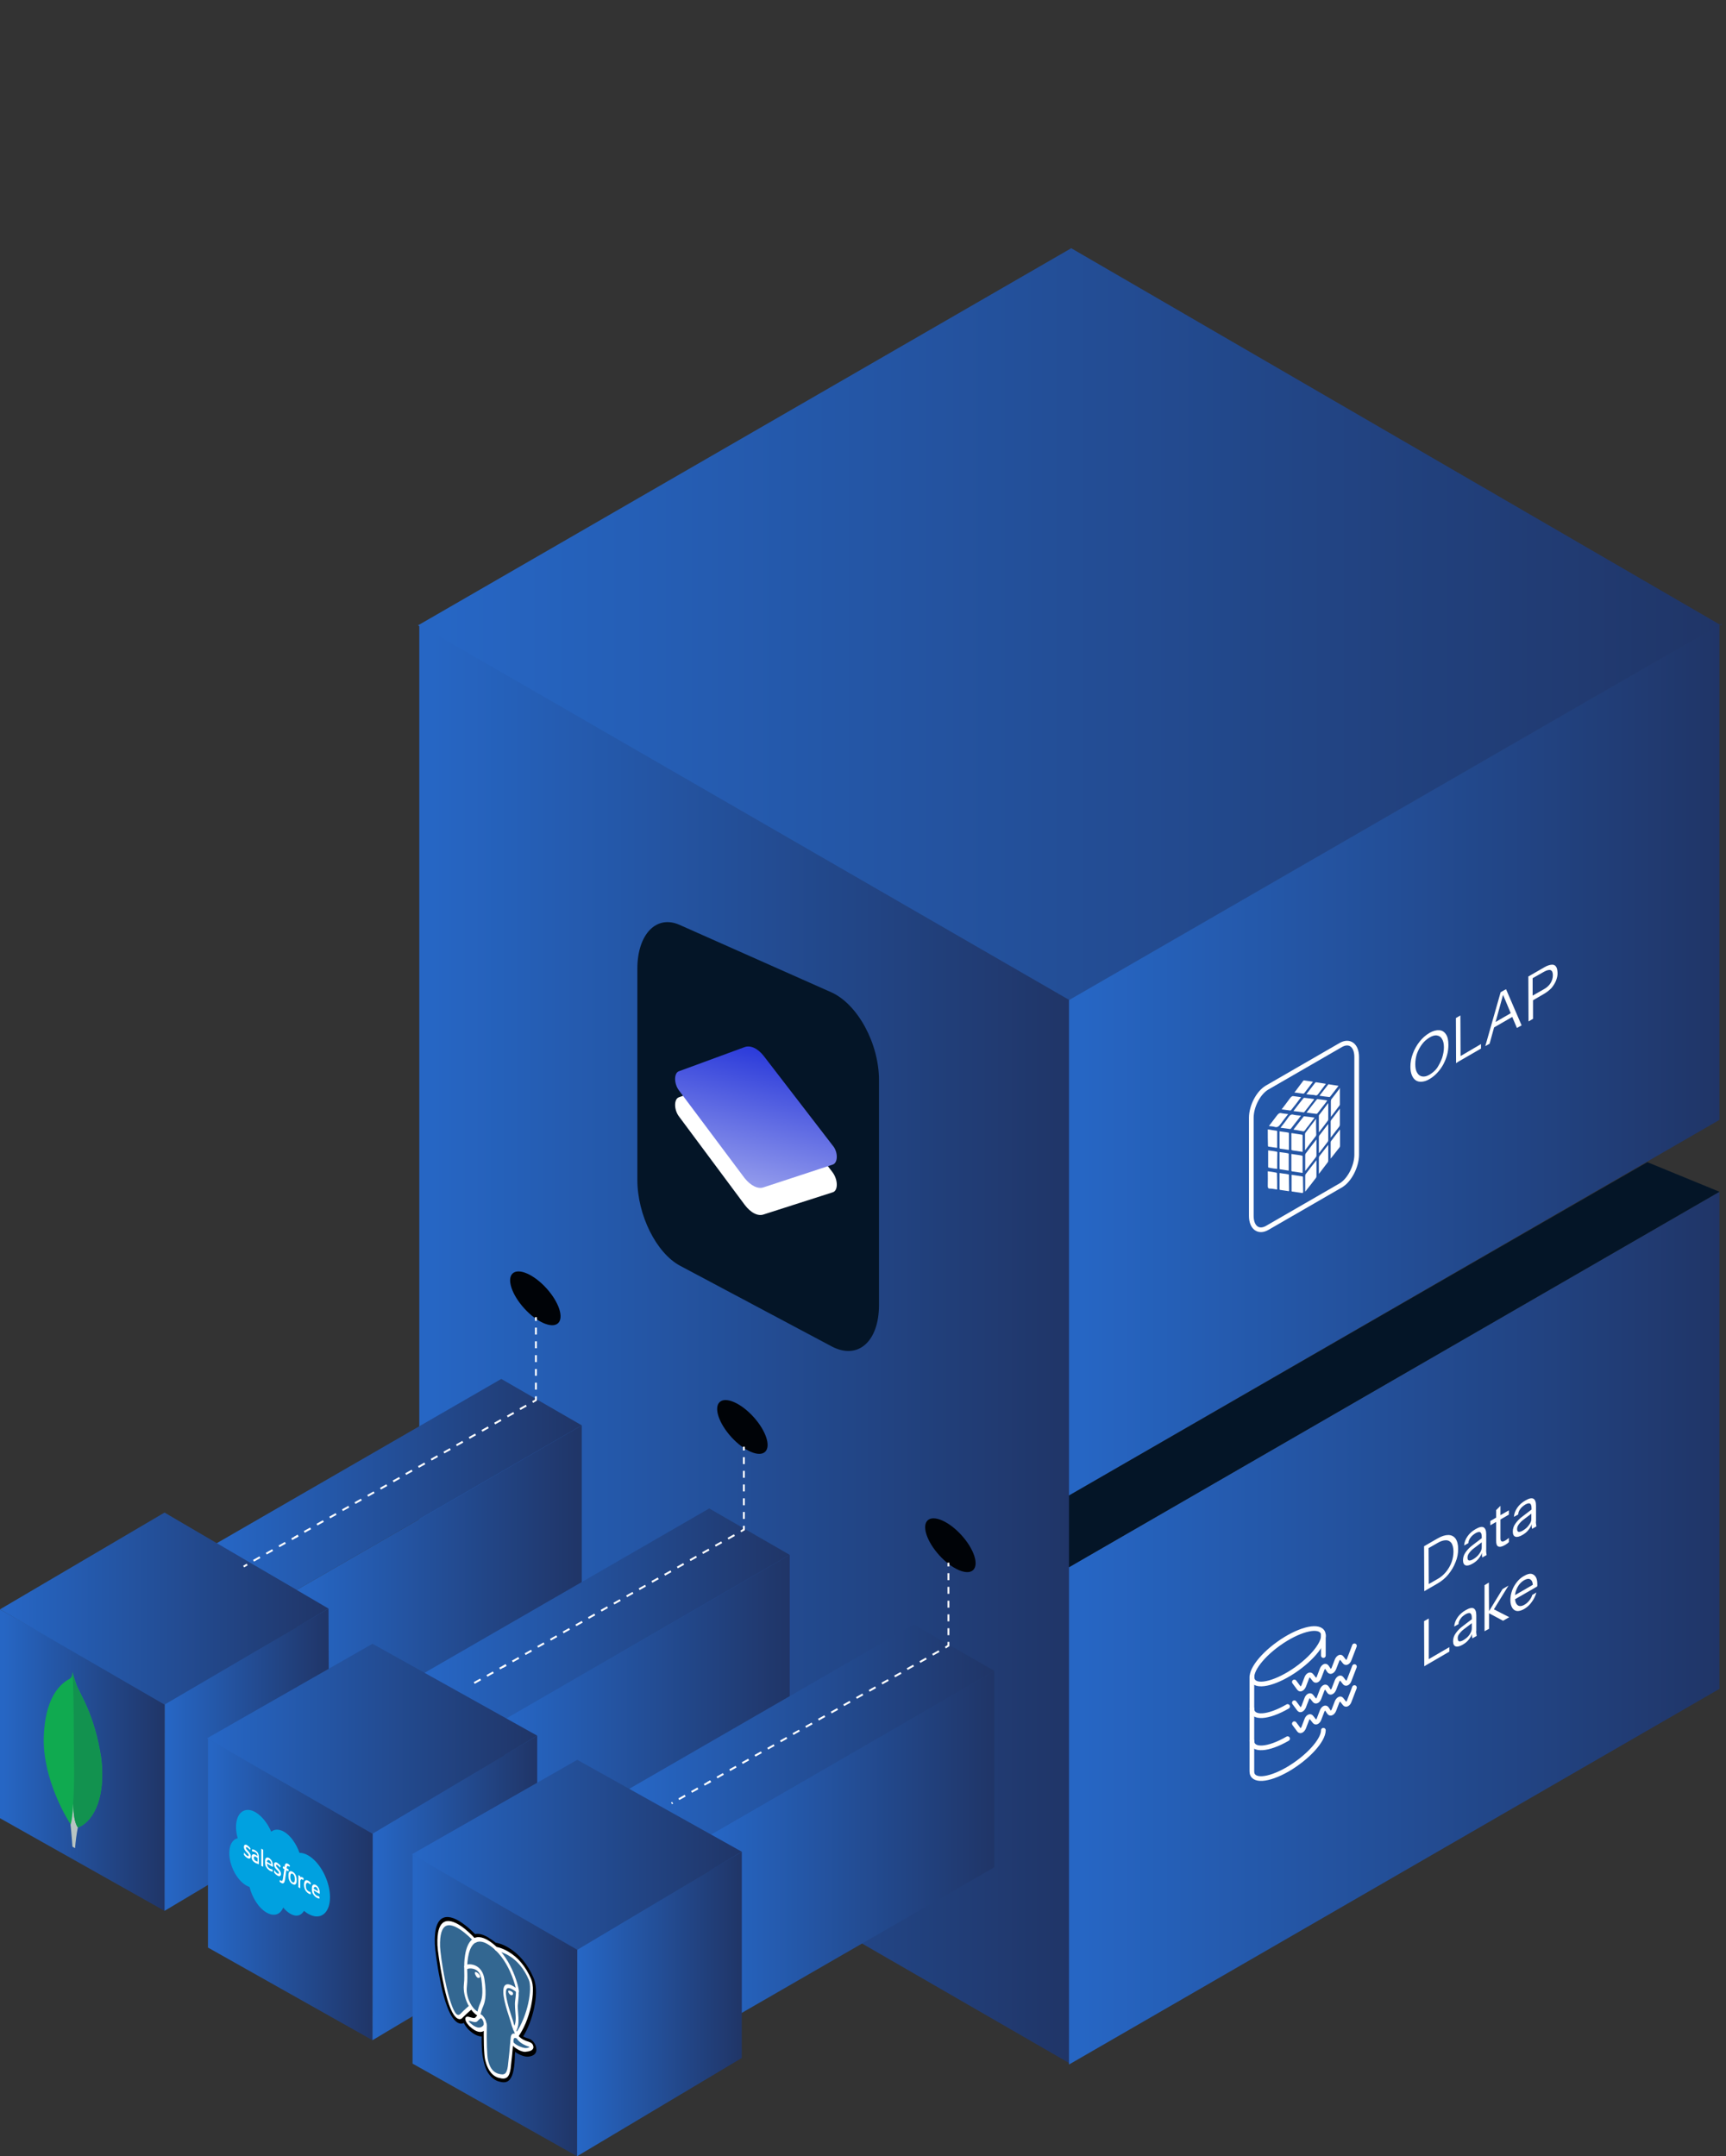<?xml version="1.0" encoding="UTF-8"?>
<svg xmlns="http://www.w3.org/2000/svg" xmlns:xlink="http://www.w3.org/1999/xlink"
    viewBox="0 0 922.1 1152.02">
    <rect x="0" y="0" width="922.1" height="1152.02" fill="#333333" stroke="none"/>
    <defs>
        <style>
            .ag {
                stroke-width: 2.5px;
            }

            .ag,
            .ah {
                stroke-linecap: round;
                stroke-linejoin: round;
            }

            .ag,
            .ah,
            .ai {
                fill: none;
                stroke: #fff;
            }

            .ah {
                stroke-width: 2.5px;
            }

            .ai {
                stroke-miterlimit: 10;
            }

            .aj {
                opacity: .62;
            }

            .ak,
            .al,
            .am,
            .an,
            .ao,
            .ap,
            .aq,
            .ar,
            .as,
            .at,
            .au,
            .av,
            .aw,
            .ax,
            .ay,
            .az,
            .ba,
            .bb,
            .bc,
            .bd,
            .be,
            .bf,
            .bg,
            .bh,
            .bi,
            .bj,
            .bk,
            .bl,
            .bm,
            .bn,
            .bo,
            .bp,
            .bq,
            .br,
            .bs {
                stroke-width: 0px;
            }

            .al {
                fill: #10aa50;
            }

            .am {
                fill: #12924f;
            }

            .an {
                fill: #b8c4c2;
            }

            .ao {
                fill: #336791;
            }

            .ap {
                fill: #041527;
            }

            .aq {
                fill: #00a1e0;
            }

            .ar {
                fill: #fff;
            }

            .as {
                fill: #000307;
            }

            .at {
                fill: url(#aa);
            }

            .au {
                fill: url(#af);
            }

            .av {
                fill: url(#ae);
            }

            .aw {
                fill: url(#ab);
            }

            .ax {
                fill: url(#ad);
            }

            .ay {
                fill: url(#ac);
            }

            .az {
                fill: url(#b);
            }

            .ba {
                fill: url(#c);
            }

            .bb {
                fill: url(#e);
            }

            .bc {
                fill: url(#u);
            }

            .bd {
                fill: url(#t);
            }

            .be {
                fill: url(#f);
            }

            .bf {
                fill: url(#d);
            }

            .bg {
                fill: url(#s);
            }

            .bh {
                fill: url(#j);
            }

            .bi {
                fill: url(#q);
            }

            .bj {
                fill: url(#r);
            }

            .bk {
                fill: url(#i);
            }

            .bl {
                fill: url(#h);
            }

            .bm {
                fill: url(#m);
            }

            .bn {
                fill: url(#g);
            }

            .bo {
                fill: url(#o);
            }

            .bp {
                fill: url(#p);
            }

            .bq {
                fill: url(#k);
            }

            .br {
                fill: url(#n);
            }

            .bs {
                fill: url(#l);
            }
        </style>
        <linearGradient id="b" x1="223.3" y1="-110.44" x2="919.8" y2="-110.44" gradientTransform="translate(0 444.11)"
            gradientUnits="userSpaceOnUse">
            <stop offset=".02" stop-color="#2666c4" />
            <stop offset="1" stop-color="#203567" />
        </linearGradient>
        <linearGradient id="c" x1="224" y1="274.01" x2="571.5" y2="274.01" gradientTransform="translate(0 444.11)"
            gradientUnits="userSpaceOnUse">
            <stop offset=".02" stop-color="#2666c4" />
            <stop offset="1" stop-color="#203567" />
        </linearGradient>
        <linearGradient id="d" x1="571.1" y1="122.26" x2="918.6" y2="122.26" gradientTransform="translate(0 444.11)"
            gradientUnits="userSpaceOnUse">
            <stop offset=".02" stop-color="#2666c4" />
            <stop offset="1" stop-color="#203567" />
        </linearGradient>
        <linearGradient id="e" x1="571.1" y1="425.76" x2="918.6" y2="425.76" gradientTransform="translate(0 444.11)"
            gradientUnits="userSpaceOnUse">
            <stop offset=".02" stop-color="#2666c4" />
            <stop offset="1" stop-color="#203567" />
        </linearGradient>
        <linearGradient id="f" x1="-1823.87" y1="98.18" x2="-1786.12" y2="261.75"
            gradientTransform="translate(-1407.33 444.11) rotate(-180) scale(1 -1)" gradientUnits="userSpaceOnUse">
            <stop offset="0" stop-color="#0e20d5" />
            <stop offset="1" stop-color="#fff" />
        </linearGradient>
        <linearGradient id="g" x1="115.4" y1="349.01" x2="310.8" y2="349.01" gradientTransform="translate(0 444.11)"
            gradientUnits="userSpaceOnUse">
            <stop offset=".02" stop-color="#2666c4" />
            <stop offset="1" stop-color="#203567" />
        </linearGradient>
        <linearGradient id="h" x1="158.4" y1="413.81" x2="310.8" y2="413.81" gradientTransform="translate(0 444.11)"
            gradientUnits="userSpaceOnUse">
            <stop offset=".02" stop-color="#2666c4" />
            <stop offset="1" stop-color="#203567" />
        </linearGradient>
        <linearGradient id="i" x1="0" y1="496.26" x2="88" y2="496.26" gradientTransform="translate(0 444.11)"
            gradientUnits="userSpaceOnUse">
            <stop offset=".02" stop-color="#2666c4" />
            <stop offset="1" stop-color="#203567" />
        </linearGradient>
        <linearGradient id="j" x1="87.9" y1="496.06" x2="175.9" y2="496.06" gradientTransform="translate(0 444.11)"
            gradientUnits="userSpaceOnUse">
            <stop offset=".02" stop-color="#2666c4" />
            <stop offset="1" stop-color="#203567" />
        </linearGradient>
        <linearGradient id="k" x1="0" y1="415.31" x2="175.5" y2="415.31" gradientTransform="translate(0 444.11)"
            gradientUnits="userSpaceOnUse">
            <stop offset=".02" stop-color="#2666c4" />
            <stop offset="1" stop-color="#203567" />
        </linearGradient>
        <linearGradient id="l" x1="226.5" y1="418.21" x2="421.9" y2="418.21" gradientTransform="translate(0 444.11)"
            gradientUnits="userSpaceOnUse">
            <stop offset=".02" stop-color="#2666c4" />
            <stop offset="1" stop-color="#203567" />
        </linearGradient>
        <linearGradient id="m" x1="269.5" y1="483.01" x2="421.9" y2="483.01" gradientTransform="translate(0 444.11)"
            gradientUnits="userSpaceOnUse">
            <stop offset=".02" stop-color="#2666c4" />
            <stop offset="1" stop-color="#203567" />
        </linearGradient>
        <linearGradient id="n" x1="111.1" y1="565.36" x2="199.1" y2="565.36" gradientTransform="translate(0 444.11)"
            gradientUnits="userSpaceOnUse">
            <stop offset=".02" stop-color="#2666c4" />
            <stop offset="1" stop-color="#203567" />
        </linearGradient>
        <linearGradient id="o" x1="199" y1="564.56" x2="287" y2="564.56" gradientTransform="translate(0 444.11)"
            gradientUnits="userSpaceOnUse">
            <stop offset=".02" stop-color="#2666c4" />
            <stop offset="1" stop-color="#203567" />
        </linearGradient>
        <linearGradient id="p" x1="110.6" y1="484.86" x2="287" y2="484.86" gradientTransform="translate(0 444.11)"
            gradientUnits="userSpaceOnUse">
            <stop offset=".02" stop-color="#2666c4" />
            <stop offset="1" stop-color="#203567" />
        </linearGradient>
        <linearGradient id="q" x1="335.8" y1="480.21" x2="531.2" y2="480.21" gradientTransform="translate(0 444.11)"
            gradientUnits="userSpaceOnUse">
            <stop offset=".02" stop-color="#2666c4" />
            <stop offset="1" stop-color="#203567" />
        </linearGradient>
        <linearGradient id="r" x1="378.8" y1="545.01" x2="531.2" y2="545.01" gradientTransform="translate(0 444.11)"
            gradientUnits="userSpaceOnUse">
            <stop offset=".02" stop-color="#2666c4" />
            <stop offset="1" stop-color="#203567" />
        </linearGradient>
        <linearGradient id="s" x1="220.4" y1="627.36" x2="308.4" y2="627.36" gradientTransform="translate(0 444.11)"
            gradientUnits="userSpaceOnUse">
            <stop offset=".02" stop-color="#2666c4" />
            <stop offset="1" stop-color="#203567" />
        </linearGradient>
        <linearGradient id="t" x1="308.3" y1="626.56" x2="396.3" y2="626.56" gradientTransform="translate(0 444.11)"
            gradientUnits="userSpaceOnUse">
            <stop offset=".02" stop-color="#2666c4" />
            <stop offset="1" stop-color="#203567" />
        </linearGradient>
        <linearGradient id="u" x1="220" y1="546.86" x2="396.3" y2="546.86" gradientTransform="translate(0 444.11)"
            gradientUnits="userSpaceOnUse">
            <stop offset=".02" stop-color="#2666c4" />
            <stop offset="1" stop-color="#203567" />
        </linearGradient>
        <linearGradient id="aa" x1="1209.78" y1="1508.17" x2="1905.44" y2="1508.17"
            gradientTransform="translate(2125.55 1808.33) rotate(-180)" gradientUnits="userSpaceOnUse">
            <stop offset="0" stop-color="#3a2aa4" />
            <stop offset=".22" stop-color="#5c32b6" />
            <stop offset=".57" stop-color="#7533b4" />
            <stop offset="1" stop-color="#81d9bf" />
        </linearGradient>
        <linearGradient id="ab" x1="1209.78" y1="1566.39" x2="1905.44" y2="1566.39"
            gradientTransform="translate(2125.55 1808.33) rotate(-180)" gradientUnits="userSpaceOnUse">
            <stop offset="0" stop-color="#3a2aa4" />
            <stop offset=".22" stop-color="#5c32b6" />
            <stop offset=".57" stop-color="#7533b4" />
            <stop offset="1" stop-color="#81d9bf" />
        </linearGradient>
        <linearGradient id="ac" x1="1203.45" y1="1477.37" x2="1900.38" y2="1477.37"
            gradientTransform="translate(2125.55 1808.33) rotate(-180)" gradientUnits="userSpaceOnUse">
            <stop offset="0" stop-color="#3a2aa4" />
            <stop offset=".22" stop-color="#5c32b6" />
            <stop offset=".57" stop-color="#7533b4" />
            <stop offset="1" stop-color="#81d9bf" />
        </linearGradient>
        <linearGradient id="ad" x1="1137.34" y1="1060.87" x2="1837.77" y2="1972.27"
            gradientTransform="translate(2125.55 1808.33) rotate(-180)" gradientUnits="userSpaceOnUse">
            <stop offset="0" stop-color="#fff" stop-opacity="0" />
            <stop offset="1" stop-color="#f6f6f6" />
        </linearGradient>
        <linearGradient id="ae" x1="1345.83" y1="1383.31" x2="1421.72" y2="1531.67"
            gradientTransform="translate(2125.55 1808.33) rotate(-180)" gradientUnits="userSpaceOnUse">
            <stop offset=".2" stop-color="#fff" stop-opacity="0" />
            <stop offset="1" stop-color="#f6f6f6" />
        </linearGradient>
        <linearGradient id="af" x1="1762.63" y1="1404.49" x2="1704.35" y2="1503.5"
            gradientTransform="translate(2125.55 1808.33) rotate(-180)" gradientUnits="userSpaceOnUse">
            <stop offset=".2" stop-color="#fff" stop-opacity="0" />
            <stop offset="1" stop-color="#f6f6f6" />
        </linearGradient>
    </defs>
    <g id="a">
        <polyline class="az" points="919.8 333.22 570.8 534.72 223.3 334.12 572.3 132.62 919.5 334.12" />
        <polygon class="ba" points="571.5 1102.42 224 901.82 224 333.82 571.5 534.42 571.5 1102.42" />
        <polyline class="bf"
            points="571.1 659.02 571.1 534.32 918.6 333.72 918.6 458.32 918.6 473.72 918.6 598.32 571.1 799.02 571.1 674.32" />
        <polyline class="bb"
            points="571.1 962.02 571.1 837.32 918.6 636.72 918.6 761.32 918.6 777.72 918.6 902.32 571.1 1103.02 571.1 978.32" />
        <path class="ar"
            d="m772.5,552.62c.9,1.3,1.3,3.2,1.3,5.6,0,1.8-.2,3.6-.7,5.4-.5,1.8-1.2,3.5-2.1,5.2-.9,1.6-2,3.1-3.2,4.4-1.2,1.3-2.6,2.4-4.1,3.3-1.5.9-2.8,1.3-4.1,1.4-1.2.1-2.3-.1-3.2-.7-.9-.6-1.6-1.5-2.1-2.7s-.8-2.7-.8-4.5c0-2.4.4-4.7,1.3-7.1.9-2.4,2.1-4.5,3.6-6.4s3.3-3.5,5.2-4.6c2-1.2,3.8-1.6,5.3-1.5,1.5.1,2.7.8,3.6,2.2Zm-2.1,12.7c.6-1.9,1-3.8,1-5.7s-.3-3.4-1-4.5c-.6-1.1-1.5-1.7-2.7-1.9s-2.5.2-4,1.1c-1.5.9-2.9,2.1-4,3.6s-2,3.1-2.7,5c-.6,1.8-.9,3.7-.9,5.6,0,2,.3,3.5,1,4.6.6,1.1,1.5,1.8,2.7,2s2.5-.1,4-1,2.9-2.1,4-3.6c1-1.6,1.9-3.3,2.6-5.2" />
        <polygon class="ar"
            points="780.2 542.52 780.3 564.22 791.2 557.82 791.2 560.22 779.1 567.22 777.9 568.02 777.8 543.92 780.2 542.52" />
        <path class="ar"
            d="m804.6,528.52l8.3,19.3-2.5,1.4-2.5-5.9-9.7,5.6-2.4,8.7-2.3,1.3,8.2-28.8,2.1-1.2.8-.4Zm-5.6,17.5l8.1-4.7-4.1-9.8-4,14.5" />
        <path class="ar"
            d="m831.2,516.32c.6.7.8,1.8.9,3.3s-.3,2.9-.8,4.3c-.6,1.4-1.4,2.7-2.4,3.9-1.1,1.2-2.4,2.2-3.9,3.1l-6,3.5v9.9l-2.4,1.4-.1-24,8.5-4.9c1.5-.9,2.8-1.3,3.9-1.4,1-.1,1.8.2,2.3.9Zm-2.8,8.9c.8-1.3,1.2-2.7,1.2-4.2s-.4-2.4-1.2-2.7-2,0-3.6.9l-6,3.4v9.3l6-3.4c1.6-.9,2.8-2,3.6-3.3" />
        <path class="ar"
            d="m777.6,822.02c.9,1.3,1.4,3.1,1.4,5.5s-.4,4.8-1.4,7.1c-.9,2.4-2.2,4.5-3.8,6.5s-3.6,3.6-5.8,4.9l-5.7,3.3-1.4.8-.1-24,2.4-1.4,4.7-2.7c2.2-1.3,4.2-1.9,5.8-1.9,1.7,0,3,.7,3.9,1.9Zm-2.1,12.6c.7-1.9,1-3.8,1-5.7s-.4-3.4-1-4.4c-.7-1-1.7-1.6-3-1.6s-2.8.4-4.6,1.5l-4.7,2.7.1,19.2,4.7-2.7c1.8-1,3.3-2.3,4.6-3.9,1.2-1.5,2.2-3.2,2.9-5.1" />
        <path class="ar"
            d="m794,829.32c.1.5.1,1,.2,1.5l-2.3,1.3c-.1-.3-.1-.7-.2-1.2v-1.3c-.3,1-.9,2-1.6,2.9-.9,1.2-2,2.1-3.4,2.9-1.6.9-2.8,1.2-3.7.9s-1.4-1.2-1.4-2.7.4-2.9,1.4-4.3c.9-1.3,2.2-2.7,4-4l4.6-3.5v-.8c0-1.3-.3-2.1-.8-2.4-.5-.3-1.4-.1-2.5.5-1.1.7-2.1,1.5-2.7,2.4-.7.9-1.1,1.9-1.1,2.9l-2.3,1.3c.1-1.7.7-3.3,1.8-4.9,1.1-1.6,2.6-2.9,4.4-3.9,1.9-1.1,3.3-1.4,4.2-.9s1.4,1.7,1.4,3.7v8.2c-.1.4,0,.9,0,1.4Zm-2.4-2.6v-2.7l-4.2,3.2c-1.1.8-1.9,1.7-2.5,2.5s-.9,1.6-.9,2.5.3,1.4.8,1.5,1.3-.1,2.3-.7c1.3-.8,2.4-1.7,3.2-2.9.9-1.2,1.3-2.3,1.3-3.4" />
        <path class="ar"
            d="m801.6,804.52v5l4.5-2.6v2.3l-4.5,2.6v10c0,1,.2,1.5.7,1.7.4.2,1.2,0,2.1-.6.4-.2.7-.5,1-.7s.5-.4.7-.6v2.3c-.2.2-.5.4-.8.7-.4.3-.8.5-1.2.8-1.7,1-2.9,1.2-3.7.8s-1.1-1.4-1.1-3.1v-10l-3.1,1.8v-2.3l3.1-1.8v-4l2.3-2.3Z" />
        <path class="ar"
            d="m820.6,814.02c.1.5.1,1,.2,1.5l-2.3,1.3c-.1-.3-.1-.7-.2-1.2v-1.3c-.3,1-.9,2-1.6,2.9-.9,1.2-2,2.1-3.4,2.9-1.6.9-2.8,1.2-3.7.9s-1.4-1.2-1.4-2.7.4-2.9,1.4-4.3c.9-1.3,2.2-2.7,4-4l4.6-3.5v-.8c0-1.3-.3-2.1-.8-2.4-.5-.3-1.4-.1-2.5.5-1.1.7-2.1,1.5-2.7,2.4-.7.9-1.1,1.9-1.1,2.9l-2.3,1.3c.1-1.7.7-3.3,1.8-4.9,1.1-1.6,2.6-2.9,4.4-3.9,1.9-1.1,3.3-1.4,4.2-.9s1.4,1.7,1.4,3.7v8.2c-.1.4-.1.9,0,1.4Zm-2.5-2.6v-2.7l-4.2,3.2c-1.1.8-1.9,1.7-2.5,2.5s-.9,1.6-.9,2.5.3,1.4.8,1.5,1.3-.1,2.3-.7c1.3-.8,2.4-1.7,3.2-2.9.9-1.2,1.4-2.3,1.3-3.4" />
        <polygon class="ar"
            points="763.3 864.72 763.3 886.42 774.3 880.02 774.3 882.42 762.1 889.52 760.9 890.22 760.8 866.12 763.3 864.72" />
        <path class="ar"
            d="m788.7,872.52c.1.5.1,1,.2,1.5l-2.3,1.3c-.1-.3-.1-.7-.2-1.2v-1.2c-.3,1-.9,2-1.6,2.9-.9,1.2-2,2.1-3.4,2.9-1.6.9-2.8,1.2-3.7.9s-1.4-1.2-1.4-2.7.4-2.9,1.4-4.3c.9-1.3,2.2-2.7,4-4l4.6-3.5v-.8c0-1.3-.3-2.1-.8-2.4-.5-.3-1.4-.1-2.5.5-1.1.7-2.1,1.4-2.7,2.4-.7.9-1.1,1.9-1.1,2.9l-2.3,1.3c.1-1.7.7-3.3,1.8-4.9,1.1-1.6,2.6-2.9,4.4-3.9,1.9-1.1,3.3-1.4,4.2-.9s1.4,1.7,1.4,3.7v8.2c-.1.3-.1.8,0,1.3Zm-2.4-2.6v-2.7l-4.2,3.2c-1.1.8-1.9,1.7-2.5,2.5s-.9,1.6-.8,2.5c0,.9.3,1.4.8,1.5s1.3-.1,2.3-.7c1.3-.8,2.4-1.7,3.2-2.9.8-1.2,1.2-2.3,1.2-3.4" />
        <polygon class="ar"
            points="795.4 845.52 795.5 860.82 802.7 849.02 805.9 847.12 798.1 859.82 806.3 864.02 803 865.92 795.5 861.92 795.5 870.22 793.1 871.52 793.1 846.92 795.4 845.52" />
        <path class="ar"
            d="m820.4,842.42c.6.9.9,2.2.9,3.9v.6c0,.2,0,.4-.1.7l-11.8,6.8c.1,1.5.6,2.6,1.4,3.2.9.7,2.2.6,3.7-.3,1-.6,1.8-1.3,2.5-2.2s1.3-1.9,1.6-3l2.2-1.3c-.5,1.8-1.3,3.5-2.5,5.1-1.1,1.6-2.5,2.8-4,3.7-1.4.8-2.7,1.2-3.8,1.1-1.1-.1-2-.7-2.6-1.7s-1-2.3-1-4.1c0-1.7.3-3.4.9-5.1.6-1.7,1.5-3.2,2.6-4.6,1.1-1.4,2.4-2.5,3.9-3.3,1.4-.8,2.6-1.2,3.7-1.1,1,.2,1.8.7,2.4,1.6Zm-11,9.8l9.5-5.5c-.1-1.4-.5-2.3-1.2-2.8-.8-.6-1.9-.5-3.4.3-1.5.9-2.7,2.1-3.6,3.8-.7,1.4-1.2,2.8-1.3,4.2" />
        <path class="ap"
            d="m340.5,630.34v-112.8c0-18.4,10.2-29.1,22.8-23.3l81,36c13.8,6.3,25.3,27.1,25.3,46.9v120c0,19.7-11.3,29.6-25.3,22.2l-81-43.1c-12.7-6.8-22.8-27.1-22.8-45.9Z" />
        <path class="ar"
            d="m444.8,626.34l-36.8-48c-3.3-4.2-7.2-5.8-10.2-4.7l-35.1,12.6c-2.7.9-2.7,6.6,0,10.2l35.1,47.2c3.3,4.4,7.2,6.3,10.2,5.2l36.8-11.8c3-.8,3-6.6,0-10.7Z" />
        <path class="be"
            d="m444.8,611.94l-36.8-47.8c-3.3-4.2-7.2-5.8-10.2-4.7l-35.1,12.9c-2.7.9-2.7,6.6,0,10.2l35.1,46.9c3.3,4.1,7.2,6,10.2,4.9l36.8-12.1c3-.9,3-6.9,0-10.3Z" />
        <polygon class="ap" points="880.1 620.92 918.6 636.72 571.1 837.32 571.1 799.02 880.1 620.92" />
        <path class="ag"
            d="m716.3,633.32l-39.3,22.7c-4.7,2.7-8.5-.2-8.5-6.4v-52.4c0-6.2,3.8-13.5,8.5-16.2l39.3-22.7c4.7-2.7,8.5.2,8.5,6.4v52.4c-.1,6.2-3.9,13.5-8.5,16.2Z" />
        <path class="ar"
            d="m695.9,615.42c-1.4-.2-2.8-.4-4.1-.6-.5-.1-1.1-.1-1.6-.3-.1,0-.3-.2-.3-.4v-8.7h.4c1.7.3,3.4.5,5.2.8.3,0,.4.2.4.7,0,2.8,0,5.5,0,8.5Z" />
        <path class="ar"
            d="m689.9,616.52c.9.1,1.8.3,2.7.4,1,.1,2,.3,3,.5.1,0,.3.2.3.4v8.8h-.3c-1.8-.3-3.5-.5-5.3-.8-.2,0-.4-.2-.4-.3v-9Z" />
        <path class="ar"
            d="m697.3,625.62v-8.5c0-.3.1-.7.3-.9,1.8-2.4,3.6-4.8,5.5-7.2l.2-.2v8.5c0,.2-.1.7-.3.9-1.8,2.4-3.6,4.7-5.4,7-.1.1-.2.2-.3.4Z" />
        <path class="ar"
            d="m697.2,614.52v-8.5c0-.2.1-.7.2-.8,1.8-2.4,3.7-4.8,5.5-7.2q.1-.1.2-.3v.7c0,2.5,0,5.1.1,7.6,0,.5-.1.9-.5,1.3-1.7,2.2-3.4,4.4-5,6.6-.1.2-.2.3-.5.6Z" />
        <path class="ar"
            d="m703.3,619.82v8.6c0,.2-.1.6-.2.8-1.8,2.4-3.7,4.8-5.6,7.2,0,.1-.1.1-.2.2v-8.5c0-.3.1-.7.3-.9,1.8-2.4,3.6-4.7,5.4-7,.1-.1.2-.2.3-.4Z" />
        <path class="ar"
            d="m696,637.42c-.5-.1-1-.1-1.4-.2-1.4-.2-2.8-.4-4.2-.6-.2,0-.4-.1-.4-.3v-8.6h.5c1.7.3,3.4.5,5.2.8.2,0,.4.2.4.5,0,2.7.1,5.3.1,8-.2.1-.2.2-.2.4Z" />
        <path class="ar"
            d="m683.6,604.42c.7.1,1.4.2,2.1.3.9.1,1.7.2,2.6.4.2,0,.3.2.3.5v8.7h-.4c-1.4-.2-2.8-.4-4.2-.6-.2,0-.4-.2-.4-.4,0-3,0-5.9,0-8.9Z" />
        <path class="ar"
            d="m704.6,604.92v-8.8c0-.1.1-.4.2-.5,1.6-2.1,3.2-4.1,4.8-6.3v8.6c0,.2-.1.7-.2.8-1.5,2-3,4-4.5,5.9l-.3.3Z" />
        <path class="ar"
            d="m683.6,615.52c.8.1,1.5.2,2.2.3.8.1,1.6.2,2.4.4.2,0,.3.2.3.4v8.8c-.5-.1-1-.1-1.4-.2-1.1-.2-2.1-.3-3.2-.5-.2,0-.3-.2-.3-.4v-8.8Z" />
        <path class="ar"
            d="m710.9,619.02v-8.6c0-.3.1-.7.3-.9,1.4-1.9,2.9-3.8,4.4-5.7.1-.1.1-.2.3-.3v8.6c0,.2-.1.6-.2.8-1.6,2-3.1,4-4.8,6.1Z" />
        <path class="ar"
            d="m709.6,611.62v8.5c0,.3-.1.7-.3.9-1.5,2-3,3.9-4.5,5.9,0,.1-.1.1-.2.2v-8.4c0-.5.1-.8.4-1.2,1.5-1.9,3-3.9,4.6-5.9Z" />
        <path class="ar"
            d="m677.3,603.42c.9.1,1.7.2,2.6.4.7.1,1.4.2,2.1.3.1,0,.3.1.3.3v8.8h-.4c-1.4-.2-2.8-.4-4.2-.6-.2,0-.3-.3-.3-.5-.1-2.8-.1-5.7-.1-8.7Z" />
        <path class="ar"
            d="m709.6,600.62v8.6c0,.2-.1.5-.2.7-1.5,2-3.1,4-4.6,6,0,0-.1,0-.2.1v-8.5c0-.2.1-.6.2-.8,1.5-2,3.1-4,4.6-6,0,0,.1,0,.2-.1Z" />
        <path class="ar"
            d="m688.6,636.42c-1.6-.2-3.2-.5-4.8-.7-.1,0-.2-.2-.2-.4v-8.5l.1-.1c.7.1,1.3.2,2,.3.9.1,1.7.2,2.6.4.2,0,.3.2.3.4,0,2.8.1,5.5.1,8.3,0,0-.1.1-.1.3Z" />
        <path class="ar"
            d="m691,603.52c1.9-2.4,3.6-4.7,5.4-6.9.1-.1.3-.3.4-.2,1.8.2,3.6.4,5.5.7-1.3,1.7-2.5,3.3-3.7,4.9l-.3.3c-.5.7-1.1,1.7-1.6,2s-1.1-.1-1.6-.1c-1.5-.3-2.7-.5-4.1-.7Z" />
        <path class="ar"
            d="m682.3,635.52c-1.4-.2-2.7-.5-4.1-.5-.7,0-.9-.5-.9-1.5.1-2.6,0-5.1,0-7.7h.3c1.4.2,2.9.4,4.3.7.1,0,.3.2.3.4.1,2.8.1,5.6.1,8.6Z" />
        <path class="ar"
            d="m682.3,624.52c-.6-.1-1.1-.2-1.6-.2-1-.1-1.9-.3-2.9-.5-.2,0-.3-.2-.3-.4v-8.8c.6.1,1.1.1,1.6.2,1,.1,2,.3,3,.5.1,0,.3.2.3.3-.1,2.9-.1,5.8-.1,8.9Z" />
        <path class="ar"
            d="m715.8,581.22v8.8c0,.2-.1.4-.1.5-1.5,2-3.1,4.1-4.7,6.2v-8.3c0-.5.1-.9.4-1.3,1.4-1.7,2.7-3.5,4.1-5.3,0-.2.1-.3.3-.6Z" />
        <path class="ar"
            d="m710.9,607.82v-8.5c0-.4.1-.7.4-1.1,1.5-1.9,2.9-3.8,4.5-5.9v8.5c0,.5-.1.8-.4,1.2-1.4,1.7-2.7,3.5-4.1,5.3-.1.1-.2.3-.4.5Z" />
        <path class="ar"
            d="m709,588.12c-.7,1-1.5,2-2.2,2.9-1,1.2-1.9,2.5-2.9,3.7-.1.2-.4.4-.5.4-1.8-.2-3.6-.4-5.4-.7.9-1.2,1.8-2.3,2.7-3.5.9-1.1,1.7-2.2,2.6-3.3.2-.2.4-.4.5-.4,1.7.2,3.5.4,5.2.7q-.1.1,0,.2Z" />
        <path class="ar"
            d="m691,593.62c.9-1.2,1.8-2.3,2.6-3.4.9-1.1,1.8-2.3,2.7-3.4.1-.2.4-.3.5-.3,1.8.2,3.5.4,5.3.7-.1.2-.2.4-.3.5-1.6,2.1-3.2,4.2-4.8,6.2-.2.2-.4.4-.5.4-1.9-.3-3.7-.5-5.5-.7Z" />
        <path class="ar"
            d="m684.1,602.52c1.4-1.8,2.8-3.5,4-5.3,1-1.5,1.8-2,2.8-1.7,1.1.3,2.4.4,3.6.5.1,0,.3,0,.5.1-1.1,1.4-2.1,2.8-3.2,4.1-.7.9-1.3,1.7-2,2.6-.2.2-.4.4-.5.4-1.6-.2-3.3-.5-5.2-.7Z" />
        <path class="ar"
            d="m684.7,592.72c1.5-2,3-3.9,4.5-6,.7-.9,1.2-1.2,1.8-1.1,1.2.2,2.4.3,3.6.5.1,0,.3.1.5.1-.9,1.1-1.7,2.2-2.5,3.3-.9,1.1-1.8,2.3-2.7,3.4-.2.2-.4.4-.5.4-1.5-.2-3-.4-4.5-.6-.1.1-.1,0-.2,0Z" />
        <path class="ar"
            d="m697.9,584.62c1.6-2.1,3.2-4.1,4.7-6.1.1-.2.3-.3.5-.3,1.7.3,3.4.5,5.1.8,0,0,0,.1.1.1-1,1.4-2.1,2.7-3.1,4.1-.5.7-1.1,1.6-1.6,1.9-.5.3-1.1,0-1.6-.1-1.4-.1-2.7-.2-4.1-.4Z" />
        <path class="ar"
            d="m688.2,595.22c-1.4,1.8-2.7,3.4-3.9,5.1-1.1,1.6-2,2.1-3.1,1.8-1-.3-2.1-.4-3.3-.5,1.4-1.9,2.8-3.6,4.1-5.4.9-1.3,1.6-1.7,2.5-1.5,1.2.3,2.4.3,3.7.5Z" />
        <path class="ar"
            d="m715.1,580.12c-1.5,2-3,3.9-4.5,5.8-.1.1-.2.2-.3.2-1.8-.2-3.6-.4-5.4-.7,1.6-2,3.1-4,4.6-5.9.1-.2.3-.3.5-.2,1.6.3,3.3.5,5.1.8Z" />
        <path class="ar"
            d="m691.5,583.72c.8-1,1.5-1.9,2.2-2.9.8-1.1,1.6-2.1,2.4-3.2.2-.2.4-.5.6-.4,1.6.2,3.1.5,4.7.7-.1.2-.2.4-.3.5-1.4,1.8-2.8,3.7-4.2,5.5-.2.2-.4.4-.6.4-1.5-.2-3-.4-4.5-.6-.1.1-.2,0-.3,0Z" />
        <ellipse class="ah" cx="687.96" cy="884.84" rx="22.7" ry="8.3"
            transform="translate(-386.02 564.22) rotate(-35.51)" />
        <path class="ag" d="m687.9,911.72c-10.5,6.1-19.1,6.6-19.1,1.1" />
        <path class="ag" d="m687.9,928.92c-10.5,6.1-19.1,6.6-19.1,1.1" />
        <line class="ag" x1="707" y1="884.52" x2="707" y2="873.62" />
        <path class="ag" d="m668.8,895.72v50.7c0,5.5,8.5,5,19.1-1.1,10.5-6.1,19.1-15.4,19.1-20.9" />
        <path class="ag"
            d="m691.5,898.62l2.6,3.5c.6.8,1.8,0,2.4-1.4l1.6-4.2c.5-1.4,1.8-2.2,2.4-1.4l1.9,2.4c.6.7,1.8,0,2.3-1.4l1.6-4.2c.6-1.5,1.8-2.2,2.4-1.4l1.5,2.2c.6.8,1.8.1,2.4-1.3l1.7-4.4c.6-1.4,1.8-2.1,2.3-1.4l1.9,2.4c.6.7,1.8,0,2.3-1.4l2.8-7.3" />
        <path class="ag"
            d="m691.5,909.72l2.6,3.5c.6.8,1.8,0,2.4-1.4l1.6-4.2c.5-1.4,1.8-2.2,2.4-1.4l1.9,2.4c.6.7,1.8,0,2.3-1.4l1.6-4.2c.6-1.5,1.8-2.2,2.4-1.4l1.5,2.2c.6.8,1.8.1,2.4-1.3l1.7-4.4c.6-1.4,1.8-2.1,2.3-1.4l1.9,2.4c.6.7,1.8,0,2.3-1.4l2.8-7.3" />
        <path class="ag"
            d="m691.5,920.92l2.6,3.5c.6.8,1.8,0,2.4-1.4l1.6-4.2c.5-1.4,1.8-2.2,2.4-1.4l1.9,2.4c.6.7,1.8,0,2.3-1.4l1.6-4.2c.6-1.5,1.8-2.2,2.4-1.4l1.5,2.2c.6.8,1.8.1,2.4-1.3l1.7-4.4c.6-1.4,1.8-2.1,2.3-1.4l1.9,2.4c.6.7,1.8,0,2.3-1.4l2.8-7.3" />
        <ellipse class="as" cx="286.01" cy="693.64" rx="8" ry="18"
            transform="translate(-392.09 372.52) rotate(-42.25)" />
        <ellipse class="as" cx="396.62" cy="762.35" rx="8" ry="18"
            transform="translate(-409.55 464.75) rotate(-42.25)" />
        <polygon class="bn" points="267.8 736.72 310.8 761.52 158.4 849.52 115.4 824.72 267.8 736.72" />
        <polyline class="bl" points="158.4 849.52 158.4 954.32 310.8 866.42 310.8 761.52 158.4 849.52" />
        <polygon class="bk" points="87.9 1020.92 0 971.42 0 859.82 88 909.82 87.9 1020.92" />
        <polygon class="bh" points="87.9 1020.92 175.9 968.42 175.5 859.42 88 909.82 87.9 1020.92" />
        <polygon class="bq" points="87.9 910.72 175.5 859.42 87.9 808.12 0 859.82 87.9 910.72" />
        <polygon class="bs" points="378.9 805.92 421.9 830.72 269.5 918.72 226.5 893.92 378.9 805.92" />
        <polyline class="bm" points="269.5 918.72 269.5 1023.52 421.9 935.62 421.9 830.72 269.5 918.72" />
        <polygon class="br" points="199 1090.02 111.1 1040.52 111.1 928.92 199.1 978.92 199 1090.02" />
        <polygon class="bo" points="199 1090.02 287 1037.52 287 927.32 199.1 978.92 199 1090.02" />
        <polygon class="bp" points="199 979.72 287 927.32 199 878.22 110.6 928.72 199 979.72" />
        <ellipse class="as" cx="507.74" cy="825.54" rx="8" ry="18"
            transform="translate(-423.17 555.88) rotate(-42.25)" />
        <polygon class="bi" points="488.2 867.92 531.2 892.72 378.8 980.72 335.8 955.92 488.2 867.92" />
        <polyline class="bj" points="378.8 980.72 378.8 1085.52 531.2 997.62 531.2 892.72 378.8 980.72" />
        <polygon class="bg" points="308.3 1152.02 220.4 1102.52 220.4 990.92 308.4 1040.92 308.3 1152.02" />
        <polygon class="bd" points="308.3 1152.02 396.3 1099.52 396.3 989.32 308.4 1040.92 308.3 1152.02" />
        <polygon class="bc" points="308.4 1041.72 396.3 989.32 308.4 940.22 220 990.72 308.4 1041.72" />
        <path class="al"
            d="m54.1,939.32c-3.7-23.8-11.4-34.1-13.3-39.3-.8-2.3-1.5-4.6-2.1-6.8-.1,1.9-.3,3-1.5,3.7-2.5,1.5-13,6.8-13.8,31-.8,22.5,12.7,44.5,14.5,47,1.4,1.7,3,1.8,3.9,1.4,6.2-2.2,15.1-12.9,12.3-37" />
        <path class="an"
            d="m39.1,963.52c-.3,5.5-.6,8.7-1.4,11.4,0,0,.6,5.7,1,11.7l1.4.8c.3-3.8.8-7.6,1.5-11.1-1.8-2.2-2.4-7.8-2.5-12.8Z" />
        <path class="am"
            d="m41.6,976.32h0c-1.8-2.2-2.4-7.8-2.5-12.8.5-7.9.6-16,.4-24.3-.1-4.4,0-39.8-.8-45.4.6,2.1,1.2,4.2,2,6.3,2,5.2,9.7,15.4,13.3,39.3,2.9,23.9-5.9,34.7-12.4,36.9Z" />
        <g id="v">
            <path class="ak"
                d="m272.9,1095.72c.4-3.8.2-4.4,2.5-2.5l.6.4c1.7,1.1,3.9,1.9,5.2,1.8,2.8-.1,4.5-2.1,1.7-2.9-6.3-1.9-6.8-5-6.8-5,6.7-9.4,9.5-24.6,7.1-30.1-6.6-15-18-16.3-18.2-16.3h-.1c-1.3-1.1-2.7-2.1-4.2-3-2.9-1.7-5-1.9-6.7-1.2,0,0-20.3-22.9-19.4,2.9.2,5.5,5.8,43.9,12.4,37.1,2.4-2.5,4.8-4.4,4.8-4.4,1.2,1.7,2.6,3,4,3.7l.1-.1v1.5c-1.7,1.6-1.2,2.3-4.6,1.3-3.5-1-1.4,1.8-.1,3,1.6,1.5,5.3,4.4,7.8,1.1l-.1.5c.7,1.1.6,5.5.7,8.7s.3,6.3.7,8.3c.5,2,1.1,6.8,5.5,8.1,3.9,1.2,6.8,1.3,7.1-12.9" />
            <path class="ak"
                d="m264.5,1111.22c-1.4-.8-2.9-2.2-4.2-4.5-1.2-2.2-1.7-4.5-2-5.8,0-.2-.1-.4-.1-.5-.6-2.4-.8-5.5-.9-9.3v-3.1c-1.9,0-4.2-1.1-6.6-3.3-.7-.6-1.3-1.4-1.9-2.2-.4-.6-.8-1.2-1-1.7-1.9,1-3.8-.3-4.8-1.4-1.8-1.8-3.4-5-4.9-9.6-1.1-3.3-2.1-7.3-3-12.1-1.7-8.2-2.7-16.5-2.8-19.1-.3-8.1,1.3-12.9,4.8-14.1,2.9-1,6.8.4,11.7,4.3,2.1,1.6,3.9,3.4,5,4.5,2-.4,4.4.2,7,1.8,1.4.9,2.8,1.8,4,2.8,1.4.2,4,.9,6.9,2.7,5.6,3.3,10.2,8.8,13.3,16,1.2,2.7,2.2,7.8.3,16.5-1.2,5.4-3.2,10.7-5.8,14.9.7.4,1.6.8,2.8,1.1.7.2,1.3.5,1.8.9,1.1.9,2,2.3,2.3,3.8,1,4.4-3.1,4.9-4.4,5-1.6.1-4.2-.8-6.3-2.2l-.1-.1-.4-.3v.4c0,.2,0,.4-.1.6-.1,7.2-.9,11.4-2.6,13.6-1.7,2.3-4.1,1.8-6.2,1.2-.4-.1-1.1-.4-1.8-.8Zm-4.1-29.2c1.3,2.2,1.5,4.9,1.6,9.8v1.7c0,1.6.2,5.4.6,7.2.1.3.1.5.2.8.5,2.3.7,3.2,2.7,3.8,1.7.5,2.6.6,3.3-.3,1-1.4,1.6-5,1.7-10.8l2.4,1.4-2.3-1.7c0-.2,0-.5.1-.7.2-2.2.4-4,1.6-4.4.8-.3,1.7.1,2.5.7-.6-1.2-.8-2.2-.9-2.7l-.2-1.4.6-.8c2.9-4.1,5.3-9.8,6.6-15.7,1.4-6.6.8-10.1.6-10.7-5.2-11.9-14.3-13.6-15.3-13.7h-.2l-.9-.3-.5-.4c-1.1-1-2.4-1.9-3.8-2.7-2.1-1.3-3.8-1.6-5.2-1l-1.1.5-1.2-1.4c-2.4-2.7-9.6-9.5-13.3-8.2-2.1.8-3,4.1-2.8,9.8.1,2,1.1,9.9,2.7,17.9,2.3,11,4.2,14.8,4.8,15.4.1,0,.3,0,.7-.4,2.4-2.5,4.8-4.4,4.9-4.5l1.4-1.1,1.6,2.4c.6.8,1.2,1.5,1.8,1.9l3.9-2.2-.6,7.4v.7l.2,1.6-.7.7h0l1.8,2.2.7-.8Z" />
            <path class="ao"
                d="m282.8,1092.62c-6.3-1.9-6.8-5-6.8-5,6.7-9.4,9.5-24.6,7.1-30.1-6.6-15-18-16.3-18.2-16.3h-.1c-1.3-1.1-2.7-2.1-4.2-3-2.9-1.7-5-1.9-6.7-1.2,0,0-20.3-22.9-19.4,2.9.2,5.5,5.8,43.9,12.4,37.1,2.4-2.5,4.8-4.4,4.8-4.4,1.2,1.7,2.6,3,4,3.7l.1-.1v1.5c-1.7,1.6-1.2,2.3-4.6,1.3-3.5-1-1.4,1.8-.1,3,1.6,1.5,5.3,4.4,7.8,1.1l-.1.5c.7,1.1,1.1,5.3,1.1,8.8-.1,3.5-.1,5.9.4,8.2.5,2.2,1.1,6.8,5.5,8.1,3.8,1.1,5.7-.6,6-5,.2-3.2.6-2.4.7-5.4l.3-1.2c.4-4.2.1-5.9,2.4-3.9l.6.4c1.7,1.1,3.9,1.9,5.2,1.8,3,0,4.6-2,1.8-2.8h0Z" />
            <path class="ar"
                d="m264.7,1109.42c-3.8-2.2-5-6.9-5.5-8.8-.7-2.8-.9-11.8-.7-19.6,0-.6.4-.8.8-.6.4.3.8.9.8,1.5-.2,8.6.1,16.6.6,18.7.8,3.2,2,6.2,5.5,7.3,3.4,1,4.5.1,5.1-3.9.4-3.1,1.3-12,1.4-13.8,0-.6.4-.8.8-.5s.8,1,.7,1.5c-.1,1.9-1,10.8-1.4,14-.7,4.7-2.4,6.1-6.3,4.9-.6-.1-1.2-.4-1.8-.7Z" />
            <path class="ar"
                d="m244.4,1078.42c-.4-.2-.7-.5-1-.8-2.5-2.5-4.8-9.2-6.9-19.8-1.6-8.1-2.7-16.1-2.8-18.5-.3-7.3,1.1-11.6,4.1-12.7,2.5-.9,6.1.4,10.5,3.9,3.2,2.6,5.7,5.4,5.8,5.5.4.5.6,1.2.4,1.6-.2.4-.6.4-1,0-.1-.1-9.6-10.7-14.9-8.8-2.5.9-3.7,4.7-3.5,11.3.1,2.1,1,9.9,2.7,18,1.9,9.4,4.1,15.9,5.9,17.8.3.3,1.2,1.2,2.4-.1,2.4-2.5,4.6-4.3,4.7-4.3.3-.2.8,0,1.1.6s.3,1.2,0,1.5c0,0-2.2,1.8-4.6,4.2-.9,1.2-2,1.1-2.9.6Z" />
            <path class="ar"
                d="m276,1088.52c-.2-.1-.3-.2-.4-.4-.4-.5-.5-1.2-.2-1.6,6.7-9.5,9.1-24.2,7.1-28.8-2.5-5.8-6.1-10.2-10.7-12.9-3.4-2-6.1-2.4-6.5-2.5h-.1c-.5-.1-.8-.6-1-1.1-.2-.6,0-1.1.3-1.1.3-.1,3.4.4,7.1,2.6,5.1,3,9.3,8,12.1,14.5.7,1.6,1.1,3.8,1,6.5,0,2.4-.4,5.2-1,8.1-1.4,6.3-3.9,12.4-7.1,16.7-.1.1-.3.1-.6,0Z" />
            <path class="ar"
                d="m276.4,1094.82c-1.2-.7-2.2-1.5-2.8-2.4-.7-.9-.8-1.7-.8-2.1-.2-4.1,1.4-4,2.3-3.8-.1-.3-.3-.6-.4-1-.5-1.1-1.2-2.7-1.7-4.7-.1-.3-.3-1.1-.6-2-1.6-4.9-5-14.9-2.8-17.9,1-1.3,3-1,5.9,1.1-.4-1.8-1.4-5.2-3.2-9.1-2.1-4.5-5.8-10.6-11.6-14.1-2.9-1.8-5.3-1.9-7.2-.6-4.1,3.1-3.9,13.1-3.9,13.2,0,.6-.3.9-.8.6-.4-.2-.8-.9-.8-1.5,0-.4-.2-11,4.4-14.5,2.1-1.6,4.9-1.4,8.3.6,6.3,3.8,10.4,10.4,12.7,15.3,2.5,5.3,3.7,10.3,3.8,11.8.1,1.2-.6,1-.7,1l-.3-.2c-3.6-2.8-5-2.6-5.5-1.9-1.6,2.2,1.6,11.6,2.9,15.7.4,1,.6,1.8.7,2.2.4,1.7,1,3,1.5,4.1.4.9.8,1.7.9,2.5.1.2.9,2.3,5.9,3.8,1.3.4,2.1,1.2,2.3,2.3.5,2.2-2.1,2.8-3.5,2.9-1.2.4-3.3-.2-5-1.3Zm-2.1-3.7c.2.3,1,1.1,2.6,1.9,1.4.7,3,1.2,3.9,1.2,1.1,0,1.8-.3,2.2-.6h0c-3.2-1-5.5-2.4-6.8-4.3-.1-.1-.2-.2-.2-.3-.1,0-.2,0-.3-.1-.8-.2-1.5-.3-1.4,2.2Z" />
            <path class="ar"
                d="m253.5,1084.62c-.8-.5-1.6-1.1-2.5-1.9-.2-.2-2.4-2.3-2.4-4.1,0-1.7,1.9-1.1,2.5-.9,2.4.7,2.6.6,3.3-.3.2-.2.5-.6.9-.9,1.3-1.1,2.4.2,2.9.8.8.9,1.5,2.3,1.7,3.8.2,1.3.1,2.3-.3,2.9-1.4,1.9-3.6,2.1-6.1.6Zm-3.2-4.9c.2.3.6.8,1,1.2,2.1,1.9,5,3.6,7,1.1.2-.3.2-.9.1-1.3-.1-.7-.5-1.5-.8-1.9-.4-.5-.7-.7-1.2-.3h0c-.3.3-.6.6-.8.8-1,1.1-1.4,1.4-4.2.5-.5-.1-.9-.1-1.1-.1Zm5.6-2.2h0Z" />
            <path class="ar"
                d="m255.8,1078.52c-.4-.2-.7-.8-.8-1.3v-.4c-1.8-1.1-3.6-3.2-5-5.9-1.7-3.4-2.5-7.2-2.2-10.4.4-3.4.2-6.7.2-8.5v-1.1c0-.3,0-1.2,2.1-1.4.7-.1,2.2-.1,3.8.6,2.7,1.2,4.4,3.8,4.9,7.3,1.4,9.5.1,12.6-.8,14.8-.2.4-.3.8-.5,1.2l-.1.4c-.5,1.5-.9,2.8-.8,4,.1.6-.2,1-.7.8,0-.1-.1-.1-.1-.1Zm-6.2-26.5v.7c.1,1.9.2,5.3-.2,8.9-.3,2.6.3,5.6,1.7,8.4,1.1,2.2,2.5,3.8,4,4.7.2-.8.4-1.7.7-2.5l.1-.3c.2-.5.3-.9.5-1.3.9-2.2,2-4.8.7-13.6-.3-1.7-.9-2.9-1.8-3.8-2-2-5.1-1.6-5.7-1.2Z" />
            <path class="ar"
                d="m253.9,1054.12c0,.3.5,1.5,1.1,2,.7.5,1.2.1,1.3-.2,0-.3-.5-1-1.1-1.5-.7-.5-1.3-.6-1.3-.3h0Z" />
            <path class="ar"
                d="m255.2,1056.62c-.1,0-.1-.1-.2-.1-.4-.3-.8-.9-1.1-1.6-.1-.2-.3-.7-.2-1,0-.1.1-.3.2-.3.3-.1.8.1,1.3.5.4.3.7.6.9.9.4.6.5.9.4,1.1,0,.3-.3.5-.5.6-.2.1-.5,0-.8-.1Zm-1-2.3c0,.3.4,1.1.9,1.5s.9.1,1-.1c-.1-.1-.4-.6-.9-1-.6-.4-1-.4-1-.4Z" />
            <path class="ar"
                d="m274,1065.02c0,.4-.5,1-1.1.7-.7-.3-1.2-1.3-1.3-1.7,0-.4.5-.4,1.1-.2.7.3,1.2.8,1.3,1.2h0Z" />
            <path class="ar"
                d="m272.7,1065.82c-.7-.4-1.2-1.4-1.2-1.8-.1-.6.6-.6,1.2-.3.7.3,1.4.8,1.4,1.4h0c0,.2-.1.5-.3.7-.2.1-.5.3-.9.1-.1,0-.2-.1-.2-.1Zm.4-1.6c-.1-.1-.2-.1-.4-.2-.7-.3-1-.1-1,.1s.5,1.2,1.1,1.4c.4.1.6,0,.7-.1.2-.2.3-.4.3-.5s-.2-.4-.7-.7Z" />
            <path class="ar"
                d="m274.9,1085.32c-.2-.1-.3-.2-.4-.4-.4-.5-.5-1.2-.2-1.6,1.5-2.2,1.3-5.5,1-8.6-.1-1.4-.2-2.8-.2-4,0-1.3.2-2.3.3-3.3.1-1.2.3-2.3.2-3.7,0-.6.3-.9.7-.7s.8.9.8,1.5c.1,1.6-.1,2.9-.2,4.1-.1.9-.2,1.9-.3,3.1,0,1.1.1,2.4.2,3.7.3,3.4.6,7.3-1.2,9.9-.2.1-.4.1-.7,0Z" />
        </g>
        <path class="aq"
            d="m144.9,978.62c1.7-1.4,4.1-1.5,6.8,0,3.5,2,6.6,6.5,8.3,11.3,1.4,0,3,.4,4.7,1.4,6.4,3.7,11.6,13.7,11.6,22.3s-5.2,12.6-11.6,8.9c-.8-.4-1.5-1-2.3-1.6-1.5,2.6-4.2,3.4-7.4,1.5-1.3-.8-2.6-1.9-3.7-3.3-1.5,3.8-4.9,5-8.9,2.7-4.2-2.4-7.7-8-9.1-13.7-.6-.2-1.2-.4-1.8-.8-5-2.9-9-10.6-9-17.3,0-4.5,1.8-7.3,4.5-7.9-.6-2-.9-4.1-.9-6,0-7.7,4.7-11.2,10.4-7.9,3.5,2.1,6.5,6,8.4,10.4" />
        <path class="ar"
            d="m130.3,990.72v.2c.1.2.2.3.3.4.5.7,1.1,1.1,1.6,1.4,1.1.6,1.8.2,1.8-1h0c0-1.2-.8-2-1.5-2.8l-.1-.1c-.5-.6-1-1-1-1.5h0c0-.4.3-.6.7-.3.5.3,1,.8,1.4,1.3,0,0,.1.2.1,0,0-.1.2-.6.2-.7s0-.1-.1-.2c-.4-.6-1-1.1-1.6-1.5l-.1-.1c-1-.6-1.7-.2-1.7,1h0c0,1.2.8,2.1,1.5,2.8l.1.1c.5.5,1,1,1,1.5h0c0,.5-.3.6-.8.3-.2-.1-.8-.5-1.4-1.4-.1-.1-.1-.2-.2-.3,0,0-.1-.1-.1,0l-.1.9h0Zm16.1,9.4v.2c.1.2.2.3.3.4.5.7,1.1,1.1,1.6,1.4,1.1.6,1.8.2,1.8-1h0c0-1.2-.8-2-1.5-2.8l-.1-.1c-.5-.6-1-1-1-1.5h0c0-.4.3-.6.7-.3.5.3,1,.8,1.4,1.3,0,0,.1.2.1,0,0-.1.2-.6.2-.7s0-.1-.1-.2c-.4-.6-1-1.1-1.6-1.5l-.1-.1c-1-.6-1.7-.2-1.7,1h0c0,1.2.8,2.1,1.5,2.8l.1.1c.5.5,1,1,1,1.5h0c0,.5-.3.6-.8.3-.2-.1-.8-.5-1.4-1.4-.1-.1-.1-.2-.2-.3,0,0-.1-.1-.1,0l-.1.9h0Zm11.1,3.9c0,.7-.1,1.2-.3,1.5s-.5.3-.9.1-.7-.6-.9-1.1-.3-1.1-.3-1.8.1-1.2.3-1.5c.2-.3.5-.3.9-.1s.7.6.9,1.1c.2.4.3,1.1.3,1.8m.9-.8c-.1-.5-.2-.9-.4-1.3s-.4-.8-.7-1.1c-.3-.3-.6-.6-1-.8s-.7-.3-1-.3-.5.1-.7.3-.3.5-.4.8c-.1.4-.1.8-.1,1.2,0,.5,0,.9.1,1.4s.2.9.4,1.3.4.8.7,1.1.6.6,1,.8.7.3,1,.3.5-.1.7-.3.3-.5.4-.8c.1-.4.1-.8.1-1.2,0-.5,0-1-.1-1.4m7.5,7.7c0-.1-.1-.1-.1-.1-.1,0-.3,0-.4-.1-.2-.1-.3-.1-.5-.2-.4-.3-.8-.6-1.1-1.1-.3-.5-.4-1.1-.4-1.9,0-.7.1-1.1.4-1.4.2-.3.6-.3,1,0,.4.2.7.4,1,.7,0,0,.1.1.1,0,.1-.3.1-.4.2-.7,0-.1,0-.2-.1-.2-.1-.1-.4-.4-.6-.6-.2-.2-.4-.3-.7-.5-.4-.2-.7-.3-1-.3s-.5.1-.7.3-.3.5-.4.8-.2.8-.2,1.2c0,1,.2,2,.6,2.8s1,1.5,1.8,2c.5.3,1,.4,1.3.4,0,0,.1,0,0-.1l-.2-1h0Zm1.7-1.8c0-.4.1-.7.3-.8.2-.3.5-.3.9-.1s.7.6.9,1.1c.1.3.2.7.2,1.1l-2.3-1.3h0Zm3.1.9c-.1-.4-.3-.9-.4-1.2-.2-.4-.4-.7-.6-.9-.3-.3-.6-.6-.9-.8-.4-.2-.7-.3-1-.3s-.5.1-.7.3-.3.5-.4.8c-.1.4-.1.8-.1,1.2,0,.5,0,1,.1,1.4.1.5.2.9.5,1.3.2.4.5.8.8,1.1s.7.6,1.1.9c.9.5,1.4.5,1.6.5,0,0,.1,0,0-.2l-.2-.9c0-.1-.1-.1-.1-.1-.2,0-.5,0-1.3-.4-.5-.3-.8-.7-1.1-1.1-.2-.4-.3-.9-.4-1.6l3.1,1.8s.1,0,.1-.1c0,.1.1-.6-.1-1.7m-28.1-15.3c0-.4.1-.7.3-.8.2-.3.5-.3.9-.1s.7.6.9,1.1c.1.3.2.7.2,1.1l-2.3-1.3Zm3.1.9c-.1-.4-.3-.9-.4-1.2-.2-.4-.4-.7-.6-.9-.3-.3-.6-.6-.9-.8-.4-.2-.7-.3-1-.3s-.5.1-.7.3-.3.5-.4.8c-.1.4-.1.8-.1,1.2,0,.5,0,1,.1,1.4.1.5.2.9.5,1.3.2.4.5.8.8,1.1s.7.6,1.1.9c.9.5,1.4.5,1.6.5,0,0,.1,0,0-.2l-.2-.9c0-.1-.1-.1-.1-.1-.2,0-.5,0-1.3-.4-.5-.3-.8-.7-1.1-1.1-.2-.4-.3-.9-.4-1.6l3.1,1.8s.1,0,.1-.1c0,.1.1-.6-.1-1.7m-9.8-2.1l-.2-.4c-.1-.2-.1-.4-.1-.6,0-.4.1-.6.3-.6,0,0,.3-.2.9.2l.8.6v1.9h0s-.4-.1-.8-.3c-.7-.3-.9-.8-.9-.8m1.2-2.2c-.1-.1-.3-.2-.5-.3-.3-.2-.5-.3-.8-.3-.2-.1-.5,0-.7,0-.2.1-.3.2-.5.4-.1.2-.2.5-.2.9s0,.7.1,1,.2.6.4.9c.2.3.4.5.6.7s.5.4.8.6c.3.2.6.3.9.4.3.1.7.2.8.3q.1,0,.2.1c.1,0,.1-.1.1-.1v-3.8c0-.8-.2-1.5-.5-2.1s-.8-1-1.4-1.4c-.2-.1-.6-.3-.8-.4,0,0-.7-.2-1-.1,0,0-.1,0,0,.1l.2.9c0,.1.1.1.1.1h.1c.6-.1,1.4.4,1.4.4.3.2.6.4.8.7s.3.6.3,1.1v.2c-.2-.1-.4-.3-.4-.3m25.1,12.4v-.2c-.1-.1-.3-.3-.5-.4-.4-.3-.6-.3-.8-.3s-.4.1-.5.2v-.5q0-.1-.1-.2l-.8-.5q-.1,0-.1.1v6.2c0,.1,0,.2.1.2l.8.5q.1,0,.1-.1v-3.1c0-.4,0-.8.1-1s.2-.4.3-.5c.1-.1.2-.1.4-.1.1,0,.3.1.4.2.2.1.3.3.3.3h.1c.1-.2.2-.7.2-.8" />
        <path class="ar"
            d="m154.6,996.42c-.1-.1-.2-.2-.3-.3s-.3-.2-.4-.3c-.6-.3-1-.4-1.3-.1-.3.2-.5.8-.6,1.5v.3l-.7-.4s-.1-.1-.1.1l-.1.8q0,.1.1.2l.7.4-.7,4.8c-.1.4-.1.7-.2.9s-.1.4-.2.5-.2.1-.3.1-.2-.1-.4-.1c-.1,0-.2-.1-.2-.2q-.1-.1-.2-.2s-.1-.1-.1,0-.2.6-.2.7v.2c.1.1.2.2.3.3.2.2.3.2.5.3.3.2.5.3.8.3.2,0,.4-.1.6-.2.2-.2.3-.4.4-.7s.2-.7.3-1.2l.7-4.9,1,.6s.1.1.1-.1l.1-.8q0-.1-.1-.2l-1-.6s.1-.5.2-.8c0-.2.1-.3.2-.3.1-.1.2-.1.3-.1s.2.1.3.1c.1.1.2.1.3.2q.1.1.2.1t.1,0l.2-.7c-.3-.1-.3-.2-.3-.2m-14,.9q0,.1,0,0l-.9-.4c-.1,0-.1-.1-.1-.2v-8.9q0-.1.1-.1l.8.5c.1,0,.1.1.1.2v8.9Z" />
    </g>
    <g id="w">
        <line class="ai" x1="286.3" y1="703.72" x2="286.3" y2="705.72" />
        <path class="ar"
            d="m286.8,742.42h-1v-3.7h1v3.7Zm0-7.4h-1v-3.6h1v3.6Zm0-7.3h-1v-3.7h1v3.7Zm0-7.4h-1v-3.7h1v3.7Zm0-7.3h-1v-3.7h1v3.7Z" />
        <polygon class="ar"
            points="284.8 749.52 284.3 748.62 285.8 747.82 285.8 746.02 286.8 746.02 286.8 748.32 284.8 749.52" />
        <path class="ar"
            d="m130.4,837.42l-.5-.9,1.9-1.1.5.9-1.9,1.1Zm5.3-3.1l-.5-.9,3.4-1.9.5.9-3.4,1.9Zm6.8-3.8l-.5-.9,3.4-1.9.5.9-3.4,1.9Zm6.8-3.9l-.5-.9,3.4-1.9.5.9-3.4,1.9Zm6.8-3.8l-.5-.9,3.4-1.9.5.9-3.4,1.9Zm6.7-3.9l-.5-.9,3.4-1.9.5.9-3.4,1.9Zm6.8-3.9l-.5-.9,3.4-1.9.5.9-3.4,1.9Zm6.8-3.8l-.5-.9,3.4-1.9.5.9-3.4,1.9Zm6.8-3.9l-.5-.9,3.4-1.9.5.9-3.4,1.9Zm6.7-3.8l-.5-.9,3.4-1.9.5.9-3.4,1.9Zm6.8-3.9l-.5-.9,3.4-1.9.5.9-3.4,1.9Zm6.8-3.8l-.5-.9,3.4-1.9.5.9-3.4,1.9Zm6.8-3.9l-.5-.9,3.4-1.9.5.9-3.4,1.9Zm6.7-3.9l-.5-.9,3.4-1.9.5.9-3.4,1.9Zm6.8-3.8l-.5-.9,3.4-1.9.5.9-3.4,1.9Zm6.8-3.9l-.5-.9,3.4-1.9.5.9-3.4,1.9Zm6.8-3.8l-.5-.9,3.4-1.9.5.9-3.4,1.9Zm6.7-3.9l-.5-.9,3.4-1.9.5.9-3.4,1.9Zm6.8-3.9l-.5-.9,3.4-1.9.5.9-3.4,1.9Zm6.8-3.8l-.5-.9,3.4-1.9.5.9-3.4,1.9Zm6.8-3.9l-.5-.9,3.4-1.9.5.9-3.4,1.9Zm6.8-3.8l-.5-.9,3.4-1.9.5.9-3.4,1.9Zm6.7-3.9l-.5-.9,3.4-1.9.5.9-3.4,1.9Z" />
        <line class="ai" x1="159.2" y1="820.42" x2="157.5" y2="821.42" />
    </g>
    <g id="x">
        <line class="ai" x1="397.4" y1="772.92" x2="397.4" y2="774.92" />
        <path class="ar"
            d="m397.9,811.52h-1v-3.7h1v3.7Zm0-7.3h-1v-3.7h1v3.7Zm0-7.4h-1v-3.7h1v3.7Zm0-7.3h-1v-3.7h1v3.7Zm0-7.3h-1v-3.7h1v3.7Z" />
        <polygon class="ar"
            points="396 818.62 395.5 817.82 396.9 816.92 396.9 815.22 397.9 815.22 397.9 817.52 396 818.62" />
        <path class="ar"
            d="m253.6,899.62l-.5-.9,3.4-1.9.5.9-3.4,1.9Zm6.8-3.8l-.5-.9,3.4-1.9.5.9-3.4,1.9Zm6.8-3.9l-.5-.9,3.4-1.9.5.9-3.4,1.9Zm6.8-3.8l-.5-.9,3.4-1.9.5.9-3.4,1.9Zm6.8-3.9l-.5-.9,3.4-1.9.5.9-3.4,1.9Zm6.7-3.9l-.5-.9,3.4-1.9.5.9-3.4,1.9Zm6.8-3.8l-.5-.9,3.4-1.9.5.9-3.4,1.9Zm6.8-3.9l-.5-.9,3.4-1.9.5.9-3.4,1.9Zm6.8-3.8l-.5-.9,3.4-1.9.5.9-3.4,1.9Zm6.7-3.9l-.5-.9,3.4-1.9.5.9-3.4,1.9Zm6.8-3.9l-.5-.9,3.4-1.9.5.9-3.4,1.9Zm6.8-3.8l-.5-.9,3.4-1.9.5.9-3.4,1.9Zm6.8-3.9l-.5-.9,3.4-1.9.5.9-3.4,1.9Zm6.7-3.8l-.5-.9,3.4-1.9.5.9-3.4,1.9Zm6.8-3.9l-.5-.9,3.4-1.9.5.9-3.4,1.9Zm6.8-3.8l-.5-.9,3.4-1.9.5.9-3.4,1.9Zm6.8-3.9l-.5-.9,3.4-1.9.5.9-3.4,1.9Zm6.8-3.9l-.5-.9,3.4-1.9.5.9-3.4,1.9Zm6.7-3.8l-.5-.9,3.4-1.9.5.9-3.4,1.9Zm6.8-3.9l-.5-.9,3.4-1.9.5.9-3.4,1.9Zm6.8-3.8l-.5-.9,3.4-1.9.5.9-3.4,1.9Z" />
        <line class="ai" x1="270.3" y1="889.62" x2="268.6" y2="890.62" />
    </g>
    <g id="y">
        <line class="ai" x1="506.7" y1="834.92" x2="506.7" y2="836.92" />
        <path class="ar"
            d="m507.2,873.62h-1v-3.7h1v3.7Zm0-7.4h-1v-3.7h1v3.7Zm0-7.3h-1v-3.7h1v3.7Zm0-7.4h-1v-3.7h1v3.7Zm0-7.3h-1v-3.7h1v3.7Z" />
        <polygon class="ar"
            points="505.3 880.72 504.8 879.82 506.2 878.92 506.2 877.22 507.2 877.22 507.2 879.52 505.3 880.72" />
        <path class="ar"
            d="m359,963.92l-.5-.9.6-.3.5.9-.6.3Zm3.9-2.2l-.5-.9,3.4-1.9.5.9-3.4,1.9Zm6.8-3.9l-.5-.9,3.4-1.9.5.9-3.4,1.9Zm6.8-3.8l-.5-.9,3.4-1.9.5.9-3.4,1.9Zm6.8-3.9l-.5-.9,3.4-1.9.5.9-3.4,1.9Zm6.8-3.9l-.5-.9,3.4-1.9.5.9-3.4,1.9Zm6.7-3.8l-.5-.9,3.4-1.9.5.9-3.4,1.9Zm6.8-3.9l-.5-.9,3.4-1.9.5.9-3.4,1.9Zm6.8-3.8l-.5-.9,3.4-1.9.5.9-3.4,1.9Zm6.8-3.9l-.5-.9,3.4-1.9.5.9-3.4,1.9Zm6.7-3.9l-.5-.9,3.4-1.9.5.9-3.4,1.9Zm6.8-3.8l-.5-.9,3.4-1.9.5.9-3.4,1.9Zm6.8-3.9l-.5-.9,3.4-1.9.5.9-3.4,1.9Zm6.8-3.8l-.5-.9,3.4-1.9.5.9-3.4,1.9Zm6.7-3.9l-.5-.9,3.4-1.9.5.9-3.4,1.9Zm6.8-3.9l-.5-.9,3.4-1.9.5.9-3.4,1.9Zm6.8-3.8l-.5-.9,3.4-1.9.5.9-3.4,1.9Zm6.8-3.9l-.5-.9,3.4-1.9.5.9-3.4,1.9Zm6.8-3.8l-.5-.9,3.4-1.9.5.9-3.4,1.9Zm6.7-3.9l-.5-.9,3.4-1.9.5.9-3.4,1.9Zm6.8-3.8l-.5-.9,3.4-1.9.5.9-3.4,1.9Zm6.8-3.9l-.5-.9,3.4-1.9.5.9-3.4,1.9Z" />
        <line class="ai" x1="379.6" y1="951.62" x2="377.9" y2="952.62" />
    </g>
    <!-- <g id="z">
        <g class="aj">
            <polygon class="at" points="565.83 498.02 915.77 301.64 567.94 102.3 220.1 300.79 565.83 498.02" />
            <polygon class="aw" points="565.83 439.8 915.77 243.42 567.94 44.09 220.1 242.58 565.83 439.8" />
            <polygon class="ay" points="574.26 534.72 922.1 330.96 574.26 127.19 225.17 332.43 574.26 534.72" />
            <polygon class="ax" points="567.94 401.2 220.1 200.6 567.51 0 915.77 200.6 567.94 401.2" />
            <polygon class="av" points="915.77 200.6 915.77 301.64 567.94 501.39 567.94 401.2 915.77 200.6" />
            <polygon class="au" points="567.94 401.2 220.1 200.6 220.1 300.79 567.94 501.39 567.94 401.2" />
        </g>
    </g> -->
</svg>